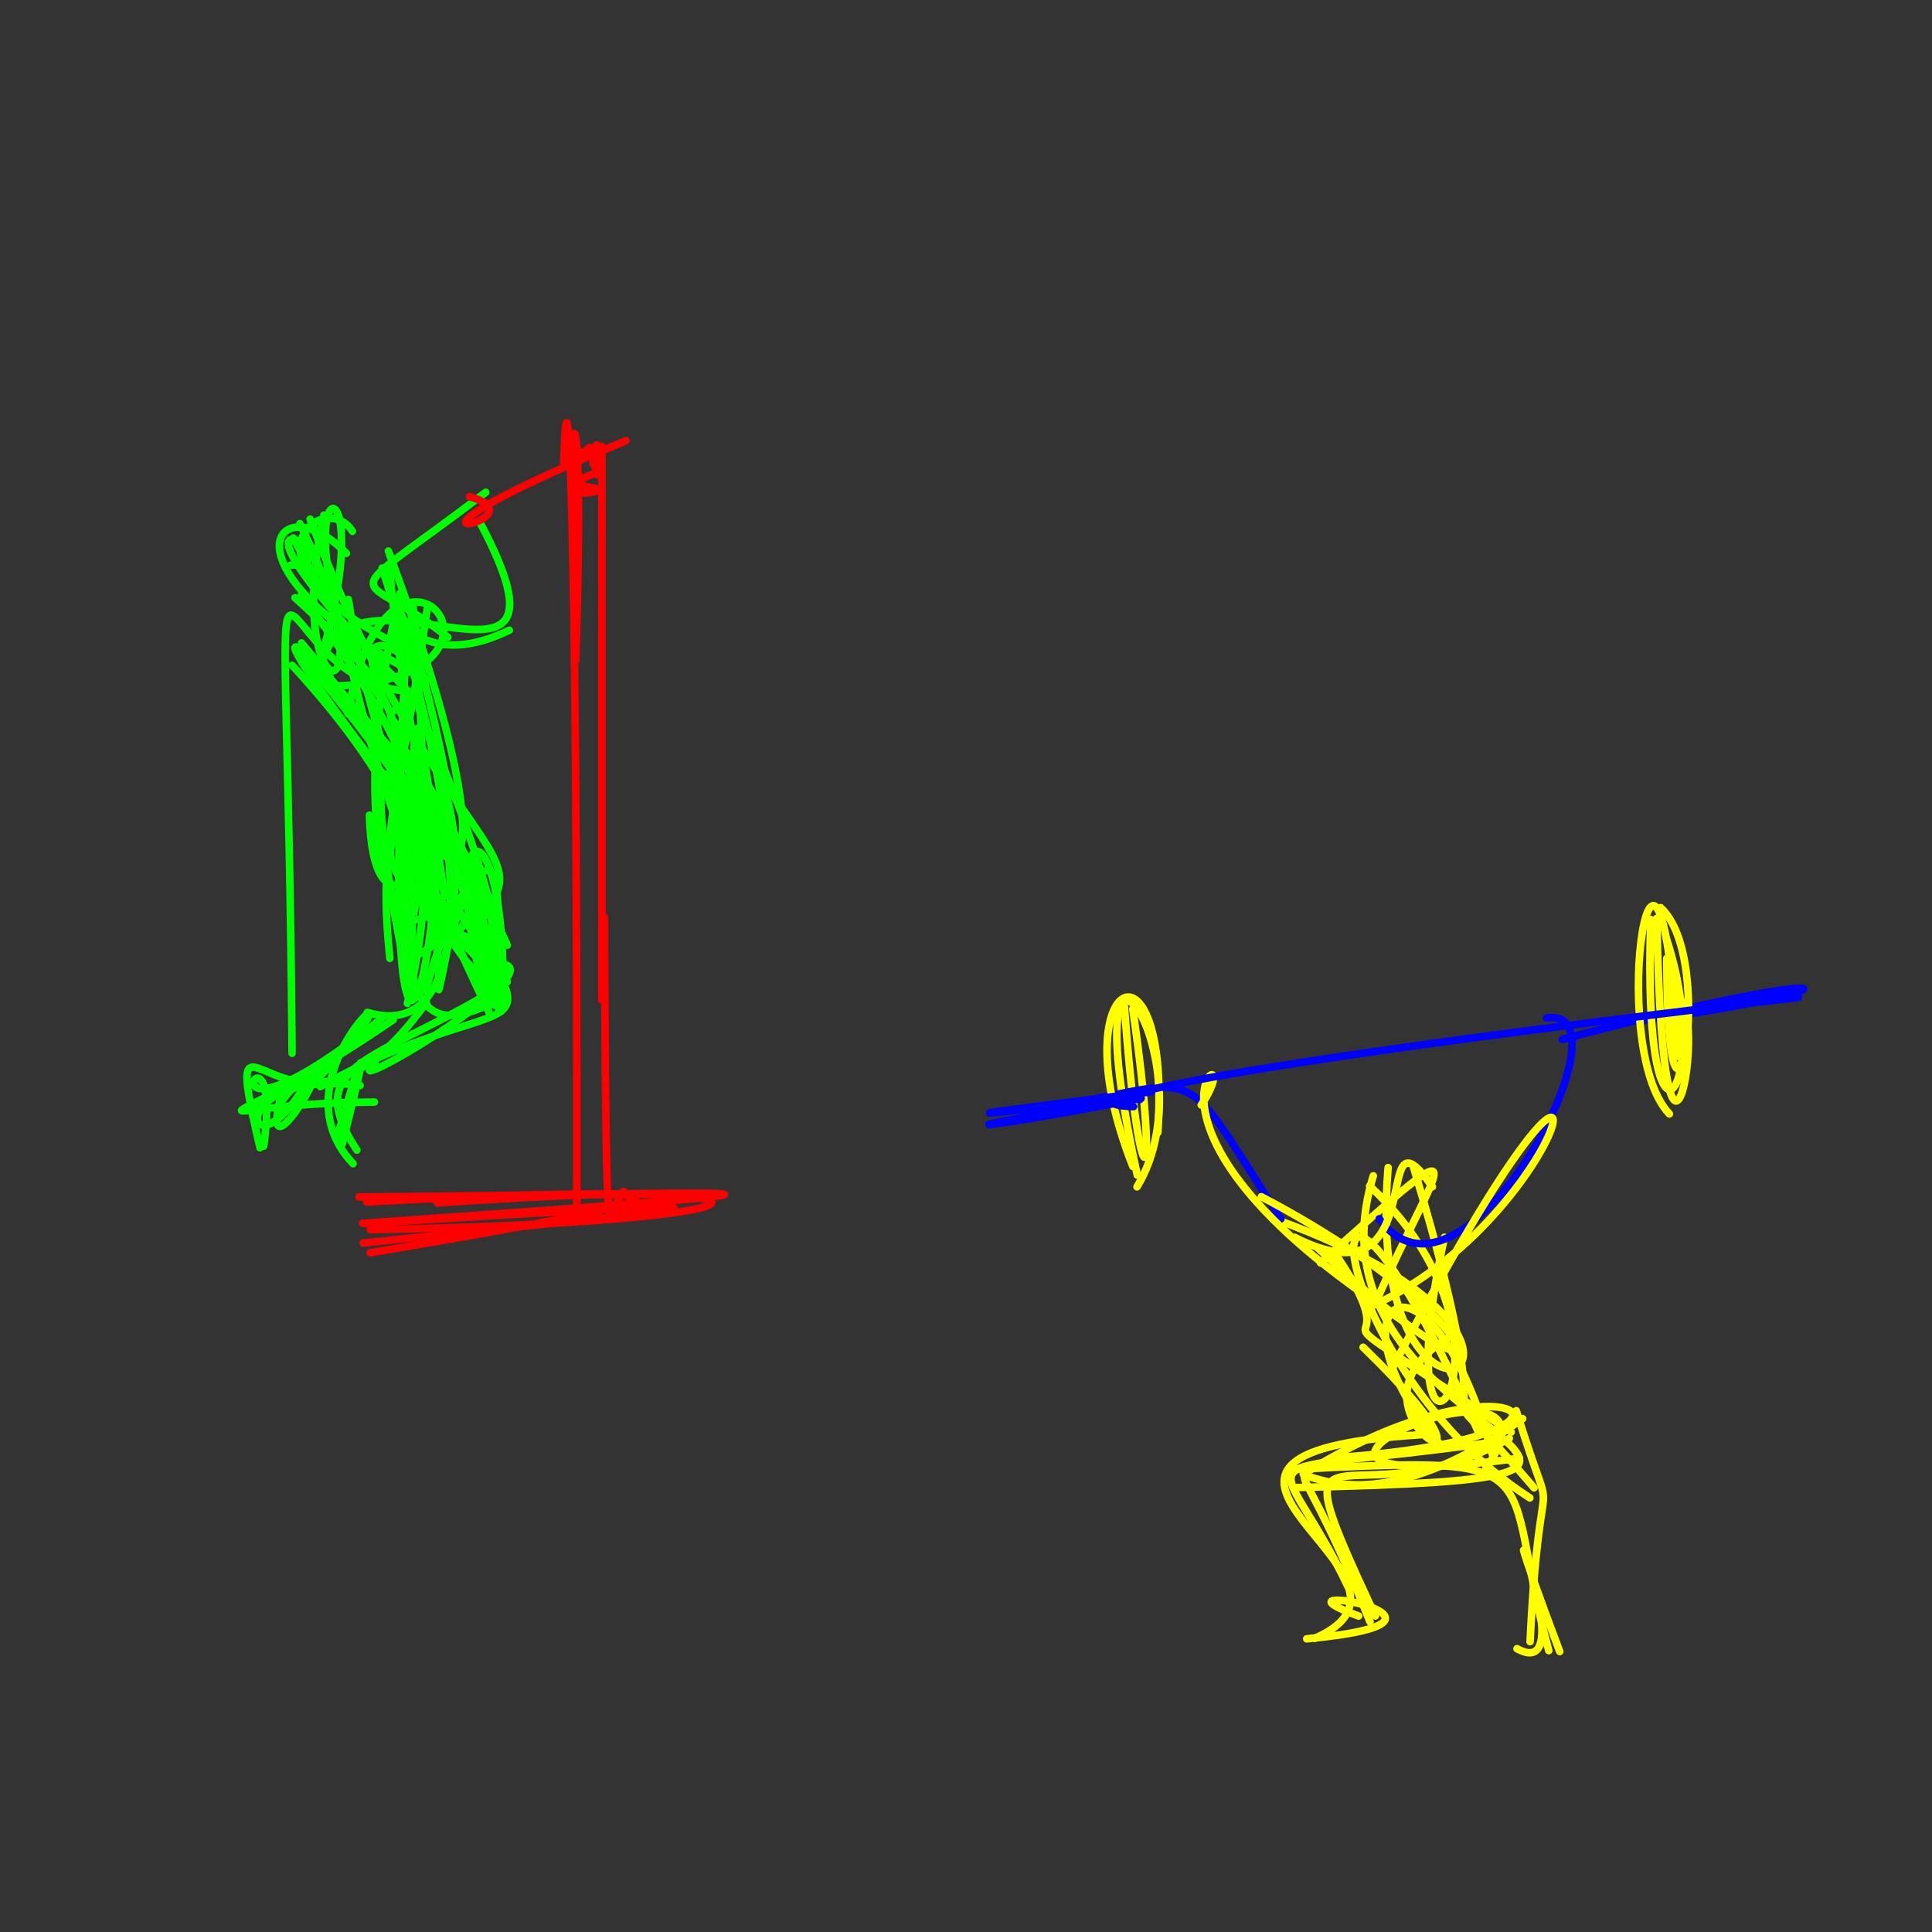 <svg height="256" version="1.1" width="256" xmlns="http://www.w3.org/2000/svg">
  <rect width="100%" height="100%" fill="#333333" stroke="none"/>
  <defs/>
  <g>
    <path d="M48.951 108.012C49.584 129.623 62.705 105.505 54.843 113.982" fill="none" stroke="rgb(0, 255, 0)" stroke-linecap="round" stroke-linejoin="round" stroke-opacity="1.0" stroke-width="1"/>
    <path d="M44.781 150.326C46.705 143.554 50.265 132.181 45.353 151.583" fill="none" stroke="rgb(0, 255, 0)" stroke-linecap="round" stroke-linejoin="round" stroke-opacity="1.0" stroke-width="1"/>
    <path d="M53.749 86.92C50.397 150.28 57.294 138.812 58.331 105.757" fill="none" stroke="rgb(0, 255, 0)" stroke-linecap="round" stroke-linejoin="round" stroke-opacity="1.0" stroke-width="1"/>
    <path d="M50.629 75.276C63.697 114.951 62.28 138.214 48.665 134.146" fill="none" stroke="rgb(0, 255, 0)" stroke-linecap="round" stroke-linejoin="round" stroke-opacity="1.0" stroke-width="1"/>
    <path d="M38.711 88.153C53.541 104.217 57.913 116.465 58.114 129.338" fill="none" stroke="rgb(0, 255, 0)" stroke-linecap="round" stroke-linejoin="round" stroke-opacity="1.0" stroke-width="1"/>
    <path d="M67.212 127.912C71.151 129.951 44.168 145.898 49.689 140.921" fill="none" stroke="rgb(0, 255, 0)" stroke-linecap="round" stroke-linejoin="round" stroke-opacity="1.0" stroke-width="1"/>
    <path d="M56.627 80.53C50.435 123.833 46.861 108.5 65.595 129.563" fill="none" stroke="rgb(0, 255, 0)" stroke-linecap="round" stroke-linejoin="round" stroke-opacity="1.0" stroke-width="1"/>
    <path d="M49.047 166C103.091 156.981 85.666 157.587 57.967 159.396" fill="none" stroke="rgb(255, 0, 0)" stroke-linecap="round" stroke-linejoin="round" stroke-opacity="1.0" stroke-width="1"/>
    <path d="M51.659 75.785C55.726 119.195 66.075 116.342 39.951 85.19" fill="none" stroke="rgb(0, 255, 0)" stroke-linecap="round" stroke-linejoin="round" stroke-opacity="1.0" stroke-width="1"/>
    <path d="M37.257 145.961C49.887 130.658 32.407 161.303 37.714 143.533" fill="none" stroke="rgb(0, 255, 0)" stroke-linecap="round" stroke-linejoin="round" stroke-opacity="1.0" stroke-width="1"/>
    <path d="M65.686 133.247C66.075 124.321 64.415 103.505 56.369 131.281" fill="none" stroke="rgb(0, 255, 0)" stroke-linecap="round" stroke-linejoin="round" stroke-opacity="1.0" stroke-width="1"/>
    <path d="M64.834 134.215C47.39 98.214 47.034 80.229 67.226 125.249" fill="none" stroke="rgb(0, 255, 0)" stroke-linecap="round" stroke-linejoin="round" stroke-opacity="1.0" stroke-width="1"/>
    <path d="M77.557 65.346C83.525 64.507 72.435 64.917 78.784 62.737" fill="none" stroke="rgb(255, 0, 0)" stroke-linecap="round" stroke-linejoin="round" stroke-opacity="1.0" stroke-width="1"/>
    <path d="M41.801 89.54C50.628 62.464 39.122 60.707 44.702 81.478" fill="none" stroke="rgb(0, 255, 0)" stroke-linecap="round" stroke-linejoin="round" stroke-opacity="1.0" stroke-width="1"/>
    <path d="M76.282 87.511C77.813 40.712 73.854 63.687 78.114 59.3" fill="none" stroke="rgb(255, 0, 0)" stroke-linecap="round" stroke-linejoin="round" stroke-opacity="1.0" stroke-width="1"/>
    <path d="M48.588 159.273C111.873 155.767 107.024 161.936 49.051 162.941" fill="none" stroke="rgb(255, 0, 0)" stroke-linecap="round" stroke-linejoin="round" stroke-opacity="1.0" stroke-width="1"/>
    <path d="M48.112 164.701C92.902 160.087 112.214 158.1 48.479 162.115" fill="none" stroke="rgb(255, 0, 0)" stroke-linecap="round" stroke-linejoin="round" stroke-opacity="1.0" stroke-width="1"/>
    <path d="M40.851 143.087C32.603 157.422 28.904 141.366 47.719 143.831" fill="none" stroke="rgb(0, 255, 0)" stroke-linecap="round" stroke-linejoin="round" stroke-opacity="1.0" stroke-width="1"/>
    <path d="M53.107 105.534C54.293 107.633 46.717 107.232 65.236 129.279" fill="none" stroke="rgb(0, 255, 0)" stroke-linecap="round" stroke-linejoin="round" stroke-opacity="1.0" stroke-width="1"/>
    <path d="M34.452 152.09C28.508 126.512 38.358 158.357 56.513 132.795" fill="none" stroke="rgb(0, 255, 0)" stroke-linecap="round" stroke-linejoin="round" stroke-opacity="1.0" stroke-width="1"/>
    <path d="M64.366 65.23C43.351 81.21 47.33 74.815 59.345 84.44" fill="none" stroke="rgb(0, 255, 0)" stroke-linecap="round" stroke-linejoin="round" stroke-opacity="1.0" stroke-width="1"/>
    <path d="M79.754 59.144C79.754 126.272 79.754 144.108 79.754 125.703" fill="none" stroke="rgb(255, 0, 0)" stroke-linecap="round" stroke-linejoin="round" stroke-opacity="1.0" stroke-width="1"/>
    <path d="M76.426 159.965C76.524 63.911 75.175 44.754 74.69 61.34" fill="none" stroke="rgb(255, 0, 0)" stroke-linecap="round" stroke-linejoin="round" stroke-opacity="1.0" stroke-width="1"/>
    <path d="M48.04 162.098C125.134 156.685 97.469 158.225 47.59 158.602" fill="none" stroke="rgb(255, 0, 0)" stroke-linecap="round" stroke-linejoin="round" stroke-opacity="1.0" stroke-width="1"/>
    <path d="M58.161 131.13C67.561 90.974 42.79 98.077 55.471 92.364" fill="none" stroke="rgb(0, 255, 0)" stroke-linecap="round" stroke-linejoin="round" stroke-opacity="1.0" stroke-width="1"/>
    <path d="M59.31 125.412C43.486 102.051 62.26 98.278 53.974 132.955" fill="none" stroke="rgb(0, 255, 0)" stroke-linecap="round" stroke-linejoin="round" stroke-opacity="1.0" stroke-width="1"/>
    <path d="M56.469 104.813C29.138 71.999 37.267 86.127 58.557 112.382" fill="none" stroke="rgb(0, 255, 0)" stroke-linecap="round" stroke-linejoin="round" stroke-opacity="1.0" stroke-width="1"/>
    <path d="M80.077 121.54C80.368 173.718 80.516 159.766 82.617 157.858" fill="none" stroke="rgb(255, 0, 0)" stroke-linecap="round" stroke-linejoin="round" stroke-opacity="1.0" stroke-width="1"/>
    <path d="M65.673 127.756C68.145 96.915 54.646 135.118 62.306 120.902" fill="none" stroke="rgb(0, 255, 0)" stroke-linecap="round" stroke-linejoin="round" stroke-opacity="1.0" stroke-width="1"/>
    <path d="M65.493 132.855C57.21 136.381 50.917 138.053 54.92 98.452" fill="none" stroke="rgb(0, 255, 0)" stroke-linecap="round" stroke-linejoin="round" stroke-opacity="1.0" stroke-width="1"/>
    <path d="M78.562 61.456C79.433 52.919 79.836 69.743 78.504 59.538" fill="none" stroke="rgb(255, 0, 0)" stroke-linecap="round" stroke-linejoin="round" stroke-opacity="1.0" stroke-width="1"/>
    <path d="M54.113 110.557C74.964 143.26 71.01 128.137 42.441 143.984" fill="none" stroke="rgb(0, 255, 0)" stroke-linecap="round" stroke-linejoin="round" stroke-opacity="1.0" stroke-width="1"/>
    <path d="M54.408 131.855C45.021 88.239 55.437 97.946 54.683 130.894" fill="none" stroke="rgb(0, 255, 0)" stroke-linecap="round" stroke-linejoin="round" stroke-opacity="1.0" stroke-width="1"/>
    <path d="M56.217 117.694C78.752 136.727 46.874 81.907 51.663 126.994" fill="none" stroke="rgb(0, 255, 0)" stroke-linecap="round" stroke-linejoin="round" stroke-opacity="1.0" stroke-width="1"/>
    <path d="M62.822 113.568C66.27 149.973 71.579 132.515 55.624 102.074" fill="none" stroke="rgb(0, 255, 0)" stroke-linecap="round" stroke-linejoin="round" stroke-opacity="1.0" stroke-width="1"/>
    <path d="M52.985 78.626C38.263 141.639 79.796 130.577 39.907 78.877" fill="none" stroke="rgb(0, 255, 0)" stroke-linecap="round" stroke-linejoin="round" stroke-opacity="1.0" stroke-width="1"/>
    <path d="M54.49 91.612C80.169 149.271 56.404 137.097 45.323 82.823" fill="none" stroke="rgb(0, 255, 0)" stroke-linecap="round" stroke-linejoin="round" stroke-opacity="1.0" stroke-width="1"/>
    <path d="M49.61 146.029C24.46 146.205 27.097 152.263 52.112 135.12" fill="none" stroke="rgb(0, 255, 0)" stroke-linecap="round" stroke-linejoin="round" stroke-opacity="1.0" stroke-width="1"/>
    <path d="M46.702 70.404C42.879 64.366 29.188 75.142 55.938 86.928" fill="none" stroke="rgb(0, 255, 0)" stroke-linecap="round" stroke-linejoin="round" stroke-opacity="1.0" stroke-width="1"/>
    <path d="M67.216 130.102C50.683 140.665 39.401 140.345 47.283 152.394" fill="none" stroke="rgb(0, 255, 0)" stroke-linecap="round" stroke-linejoin="round" stroke-opacity="1.0" stroke-width="1"/>
    <path d="M41.576 143.546C61.024 122.666 34.749 141.568 46.786 154.197" fill="none" stroke="rgb(0, 255, 0)" stroke-linecap="round" stroke-linejoin="round" stroke-opacity="1.0" stroke-width="1"/>
    <path d="M60.093 115.158C48.705 91.702 55.479 94.059 39.084 79.203" fill="none" stroke="rgb(0, 255, 0)" stroke-linecap="round" stroke-linejoin="round" stroke-opacity="1.0" stroke-width="1"/>
    <path d="M42.916 68.25C37.08 95.045 52.75 96.1 39.738 69.386" fill="none" stroke="rgb(0, 255, 0)" stroke-linecap="round" stroke-linejoin="round" stroke-opacity="1.0" stroke-width="1"/>
    <path d="M46.168 79.428C52.225 119.448 73.668 132.715 51.46 73.016" fill="none" stroke="rgb(0, 255, 0)" stroke-linecap="round" stroke-linejoin="round" stroke-opacity="1.0" stroke-width="1"/>
    <path d="M54.752 80.532C58.567 132.614 51.384 64.859 58.908 118.772" fill="none" stroke="rgb(0, 255, 0)" stroke-linecap="round" stroke-linejoin="round" stroke-opacity="1.0" stroke-width="1"/>
    <path d="M53.604 127.647C58.219 104.144 56.45 99.214 65.324 133.015" fill="none" stroke="rgb(0, 255, 0)" stroke-linecap="round" stroke-linejoin="round" stroke-opacity="1.0" stroke-width="1"/>
    <path d="M55.385 126.525C78.622 112.62 59.979 118.865 41.093 68.784" fill="none" stroke="rgb(0, 255, 0)" stroke-linecap="round" stroke-linejoin="round" stroke-opacity="1.0" stroke-width="1"/>
    <path d="M45.899 73.326C36.675 63.747 27.907 75.477 56.606 90.074" fill="none" stroke="rgb(0, 255, 0)" stroke-linecap="round" stroke-linejoin="round" stroke-opacity="1.0" stroke-width="1"/>
    <path d="M67.489 83.509C46.638 93.579 50.613 59.305 59.196 103.454" fill="none" stroke="rgb(0, 255, 0)" stroke-linecap="round" stroke-linejoin="round" stroke-opacity="1.0" stroke-width="1"/>
    <path d="M42.321 90.699C43.032 69.372 79.316 98.809 63.582 69.194" fill="none" stroke="rgb(0, 255, 0)" stroke-linecap="round" stroke-linejoin="round" stroke-opacity="1.0" stroke-width="1"/>
    <path d="M50.549 134.983C23.27 156.612 37.799 130.637 34.949 151.872" fill="none" stroke="rgb(0, 255, 0)" stroke-linecap="round" stroke-linejoin="round" stroke-opacity="1.0" stroke-width="1"/>
    <path d="M38.704 139.572C37.983 50.895 33.574 89.668 53.361 91.52" fill="none" stroke="rgb(0, 255, 0)" stroke-linecap="round" stroke-linejoin="round" stroke-opacity="1.0" stroke-width="1"/>
    <path d="M39.739 86.528C67.841 120.196 69.036 133.862 53.988 117.378" fill="none" stroke="rgb(0, 255, 0)" stroke-linecap="round" stroke-linejoin="round" stroke-opacity="1.0" stroke-width="1"/>
    <path d="M43.34 90.907C73.327 90.752 51.351 63.635 46.097 94.582" fill="none" stroke="rgb(0, 255, 0)" stroke-linecap="round" stroke-linejoin="round" stroke-opacity="1.0" stroke-width="1"/>
    <path d="M54.306 91.832C23.131 60.43 48.755 74.621 38.485 74.89" fill="none" stroke="rgb(0, 255, 0)" stroke-linecap="round" stroke-linejoin="round" stroke-opacity="1.0" stroke-width="1"/>
    <path d="M62.204 65.824C73.29 68.8 43.458 74.8 82.948 58.392" fill="none" stroke="rgb(255, 0, 0)" stroke-linecap="round" stroke-linejoin="round" stroke-opacity="1.0" stroke-width="1"/>
    <path d="M64.732 133.454C57.223 107.369 67.174 104.84 66.651 132.564" fill="none" stroke="rgb(0, 255, 0)" stroke-linecap="round" stroke-linejoin="round" stroke-opacity="1.0" stroke-width="1"/>
    <path d="M54.19 87.431C40.961 77.366 61.443 112.974 38.859 71.283" fill="none" stroke="rgb(0, 255, 0)" stroke-linecap="round" stroke-linejoin="round" stroke-opacity="1.0" stroke-width="1"/>
    <path d="M188.283 190.111C146.228 192.666 193.175 208.808 174.213 217.084" fill="none" stroke="rgb(255, 255, 0)" stroke-linecap="round" stroke-linejoin="round" stroke-opacity="1.0" stroke-width="1"/>
    <path d="M200.912 186.929C206.653 205.545 204.122 189.557 202.743 217.531" fill="none" stroke="rgb(255, 255, 0)" stroke-linecap="round" stroke-linejoin="round" stroke-opacity="1.0" stroke-width="1"/>
    <path d="M195.976 189.929C171.641 135.767 174.155 180.064 202.716 198.483" fill="none" stroke="rgb(255, 255, 0)" stroke-linecap="round" stroke-linejoin="round" stroke-opacity="1.0" stroke-width="1"/>
    <path d="M172.696 195.349C199.833 178.171 216.76 190.444 176.483 193.189" fill="none" stroke="rgb(255, 255, 0)" stroke-linecap="round" stroke-linejoin="round" stroke-opacity="1.0" stroke-width="1"/>
    <path d="M183.932 154.712C180.297 198.652 216.958 178.892 168.94 161.531" fill="none" stroke="rgb(255, 255, 0)" stroke-linecap="round" stroke-linejoin="round" stroke-opacity="1.0" stroke-width="1"/>
    <path d="M182.239 214.126C168.376 184.367 178.359 202.542 199.987 190.6" fill="none" stroke="rgb(255, 255, 0)" stroke-linecap="round" stroke-linejoin="round" stroke-opacity="1.0" stroke-width="1"/>
    <path d="M150.697 155.705C141.138 112.013 160.697 140.752 150.661 157.26" fill="none" stroke="rgb(255, 255, 0)" stroke-linecap="round" stroke-linejoin="round" stroke-opacity="1.0" stroke-width="1"/>
    <path d="M150.099 133.697C153.795 159.066 150.982 160.828 148.996 133.397" fill="none" stroke="rgb(255, 255, 0)" stroke-linecap="round" stroke-linejoin="round" stroke-opacity="1.0" stroke-width="1"/>
    <path d="M217.622 135.255C248.933 130.9 246.231 127.309 206.995 137.73" fill="none" stroke="rgb(0, 0, 255)" stroke-linecap="round" stroke-linejoin="round" stroke-opacity="1.0" stroke-width="1"/>
    <path d="M196.863 194.63C210.193 175.469 154.368 199.495 201.342 193.217" fill="none" stroke="rgb(255, 255, 0)" stroke-linecap="round" stroke-linejoin="round" stroke-opacity="1.0" stroke-width="1"/>
    <path d="M220.026 120.265C227.841 127.344 220.902 160.311 220.859 126.989" fill="none" stroke="rgb(255, 255, 0)" stroke-linecap="round" stroke-linejoin="round" stroke-opacity="1.0" stroke-width="1"/>
    <path d="M201.011 218.46C210.838 223.855 194.379 186.261 206.672 218.836" fill="none" stroke="rgb(255, 255, 0)" stroke-linecap="round" stroke-linejoin="round" stroke-opacity="1.0" stroke-width="1"/>
    <path d="M169.72 161.518C155.154 139.096 160.864 143.189 135.741 147.412" fill="none" stroke="rgb(0, 0, 255)" stroke-linecap="round" stroke-linejoin="round" stroke-opacity="1.0" stroke-width="1"/>
    <path d="M205.221 218.719C198.445 193.824 207.02 192.831 170.674 194.747" fill="none" stroke="rgb(255, 255, 0)" stroke-linecap="round" stroke-linejoin="round" stroke-opacity="1.0" stroke-width="1"/>
    <path d="M181.969 155.804C170.974 191.441 238.139 195.685 171.343 197.112" fill="none" stroke="rgb(255, 255, 0)" stroke-linecap="round" stroke-linejoin="round" stroke-opacity="1.0" stroke-width="1"/>
    <path d="M191.393 163.946C182.542 204.966 205.387 179.331 181.481 157.143" fill="none" stroke="rgb(255, 255, 0)" stroke-linecap="round" stroke-linejoin="round" stroke-opacity="1.0" stroke-width="1"/>
    <path d="M178.635 210.289C169.138 190.212 162.408 196.162 198.004 191.074" fill="none" stroke="rgb(255, 255, 0)" stroke-linecap="round" stroke-linejoin="round" stroke-opacity="1.0" stroke-width="1"/>
    <path d="M221.505 132.269C227.107 129.85 220.499 170.603 219.531 121.683" fill="none" stroke="rgb(255, 255, 0)" stroke-linecap="round" stroke-linejoin="round" stroke-opacity="1.0" stroke-width="1"/>
    <path d="M191.102 191.745C174.424 172.53 189.471 161.372 197.981 193.577" fill="none" stroke="rgb(255, 255, 0)" stroke-linecap="round" stroke-linejoin="round" stroke-opacity="1.0" stroke-width="1"/>
    <path d="M187.263 154.532C201.654 202.225 185.465 176.318 203.265 197.137" fill="none" stroke="rgb(255, 255, 0)" stroke-linecap="round" stroke-linejoin="round" stroke-opacity="1.0" stroke-width="1"/>
    <path d="M220.814 124.402C227.238 143.941 217.487 158.369 218.736 121.837" fill="none" stroke="rgb(255, 255, 0)" stroke-linecap="round" stroke-linejoin="round" stroke-opacity="1.0" stroke-width="1"/>
    <path d="M174.973 167.333C197.083 147.467 190.445 154.018 182.508 172.105" fill="none" stroke="rgb(255, 255, 0)" stroke-linecap="round" stroke-linejoin="round" stroke-opacity="1.0" stroke-width="1"/>
    <path d="M153.424 150.061C155.262 122.012 140.149 129.395 150.112 154.563" fill="none" stroke="rgb(255, 255, 0)" stroke-linecap="round" stroke-linejoin="round" stroke-opacity="1.0" stroke-width="1"/>
    <path d="M204.93 134.884C216.903 133.111 193.994 176.95 182.752 161.495" fill="none" stroke="rgb(0, 0, 255)" stroke-linecap="round" stroke-linejoin="round" stroke-opacity="1.0" stroke-width="1"/>
    <path d="M200.233 189.755C167.854 167.939 188.929 183.84 176.903 166.084" fill="none" stroke="rgb(255, 255, 0)" stroke-linecap="round" stroke-linejoin="round" stroke-opacity="1.0" stroke-width="1"/>
    <path d="M191.795 177.333C175.25 187.448 204.389 201.515 180.621 178.521" fill="none" stroke="rgb(255, 255, 0)" stroke-linecap="round" stroke-linejoin="round" stroke-opacity="1.0" stroke-width="1"/>
    <path d="M148.613 146.05C125.73 150.345 123.665 149.765 151.205 145.537" fill="none" stroke="rgb(0, 0, 255)" stroke-linecap="round" stroke-linejoin="round" stroke-opacity="1.0" stroke-width="1"/>
    <path d="M189.799 157.257C181.147 144.917 190.472 173.562 171.553 163.959" fill="none" stroke="rgb(255, 255, 0)" stroke-linecap="round" stroke-linejoin="round" stroke-opacity="1.0" stroke-width="1"/>
    <path d="M186.033 175.1C143.843 147.902 166.575 135.343 159.169 146.416" fill="none" stroke="rgb(255, 255, 0)" stroke-linecap="round" stroke-linejoin="round" stroke-opacity="1.0" stroke-width="1"/>
    <path d="M180.028 214.134C165.855 208.96 199.483 214.69 173.145 217.155" fill="none" stroke="rgb(255, 255, 0)" stroke-linecap="round" stroke-linejoin="round" stroke-opacity="1.0" stroke-width="1"/>
    <path d="M184.448 181.407C216.558 119.623 209.724 160.207 182.083 172.914" fill="none" stroke="rgb(255, 255, 0)" stroke-linecap="round" stroke-linejoin="round" stroke-opacity="1.0" stroke-width="1"/>
    <path d="M201.762 187.983C169.902 210.908 166.322 176.997 181.545 214.921" fill="none" stroke="rgb(255, 255, 0)" stroke-linecap="round" stroke-linejoin="round" stroke-opacity="1.0" stroke-width="1"/>
    <path d="M174.621 165.366C202.147 191.263 197.93 174.754 167.127 158.572" fill="none" stroke="rgb(255, 255, 0)" stroke-linecap="round" stroke-linejoin="round" stroke-opacity="1.0" stroke-width="1"/>
    <path d="M221.203 147.602C212.558 138.591 219.894 95.109 222.31 139.952" fill="none" stroke="rgb(255, 255, 0)" stroke-linecap="round" stroke-linejoin="round" stroke-opacity="1.0" stroke-width="1"/>
    <path d="M150.197 146.633C140.059 146.321 157.652 141.578 238.313 132.165" fill="none" stroke="rgb(0, 0, 255)" stroke-linecap="round" stroke-linejoin="round" stroke-opacity="1.0" stroke-width="1"/>
    <path d="M152.532 144.677C105.355 150.601 150.492 145.169 151.026 145.699" fill="none" stroke="rgb(0, 0, 255)" stroke-linecap="round" stroke-linejoin="round" stroke-opacity="1.0" stroke-width="1"/>
  </g>
</svg>

